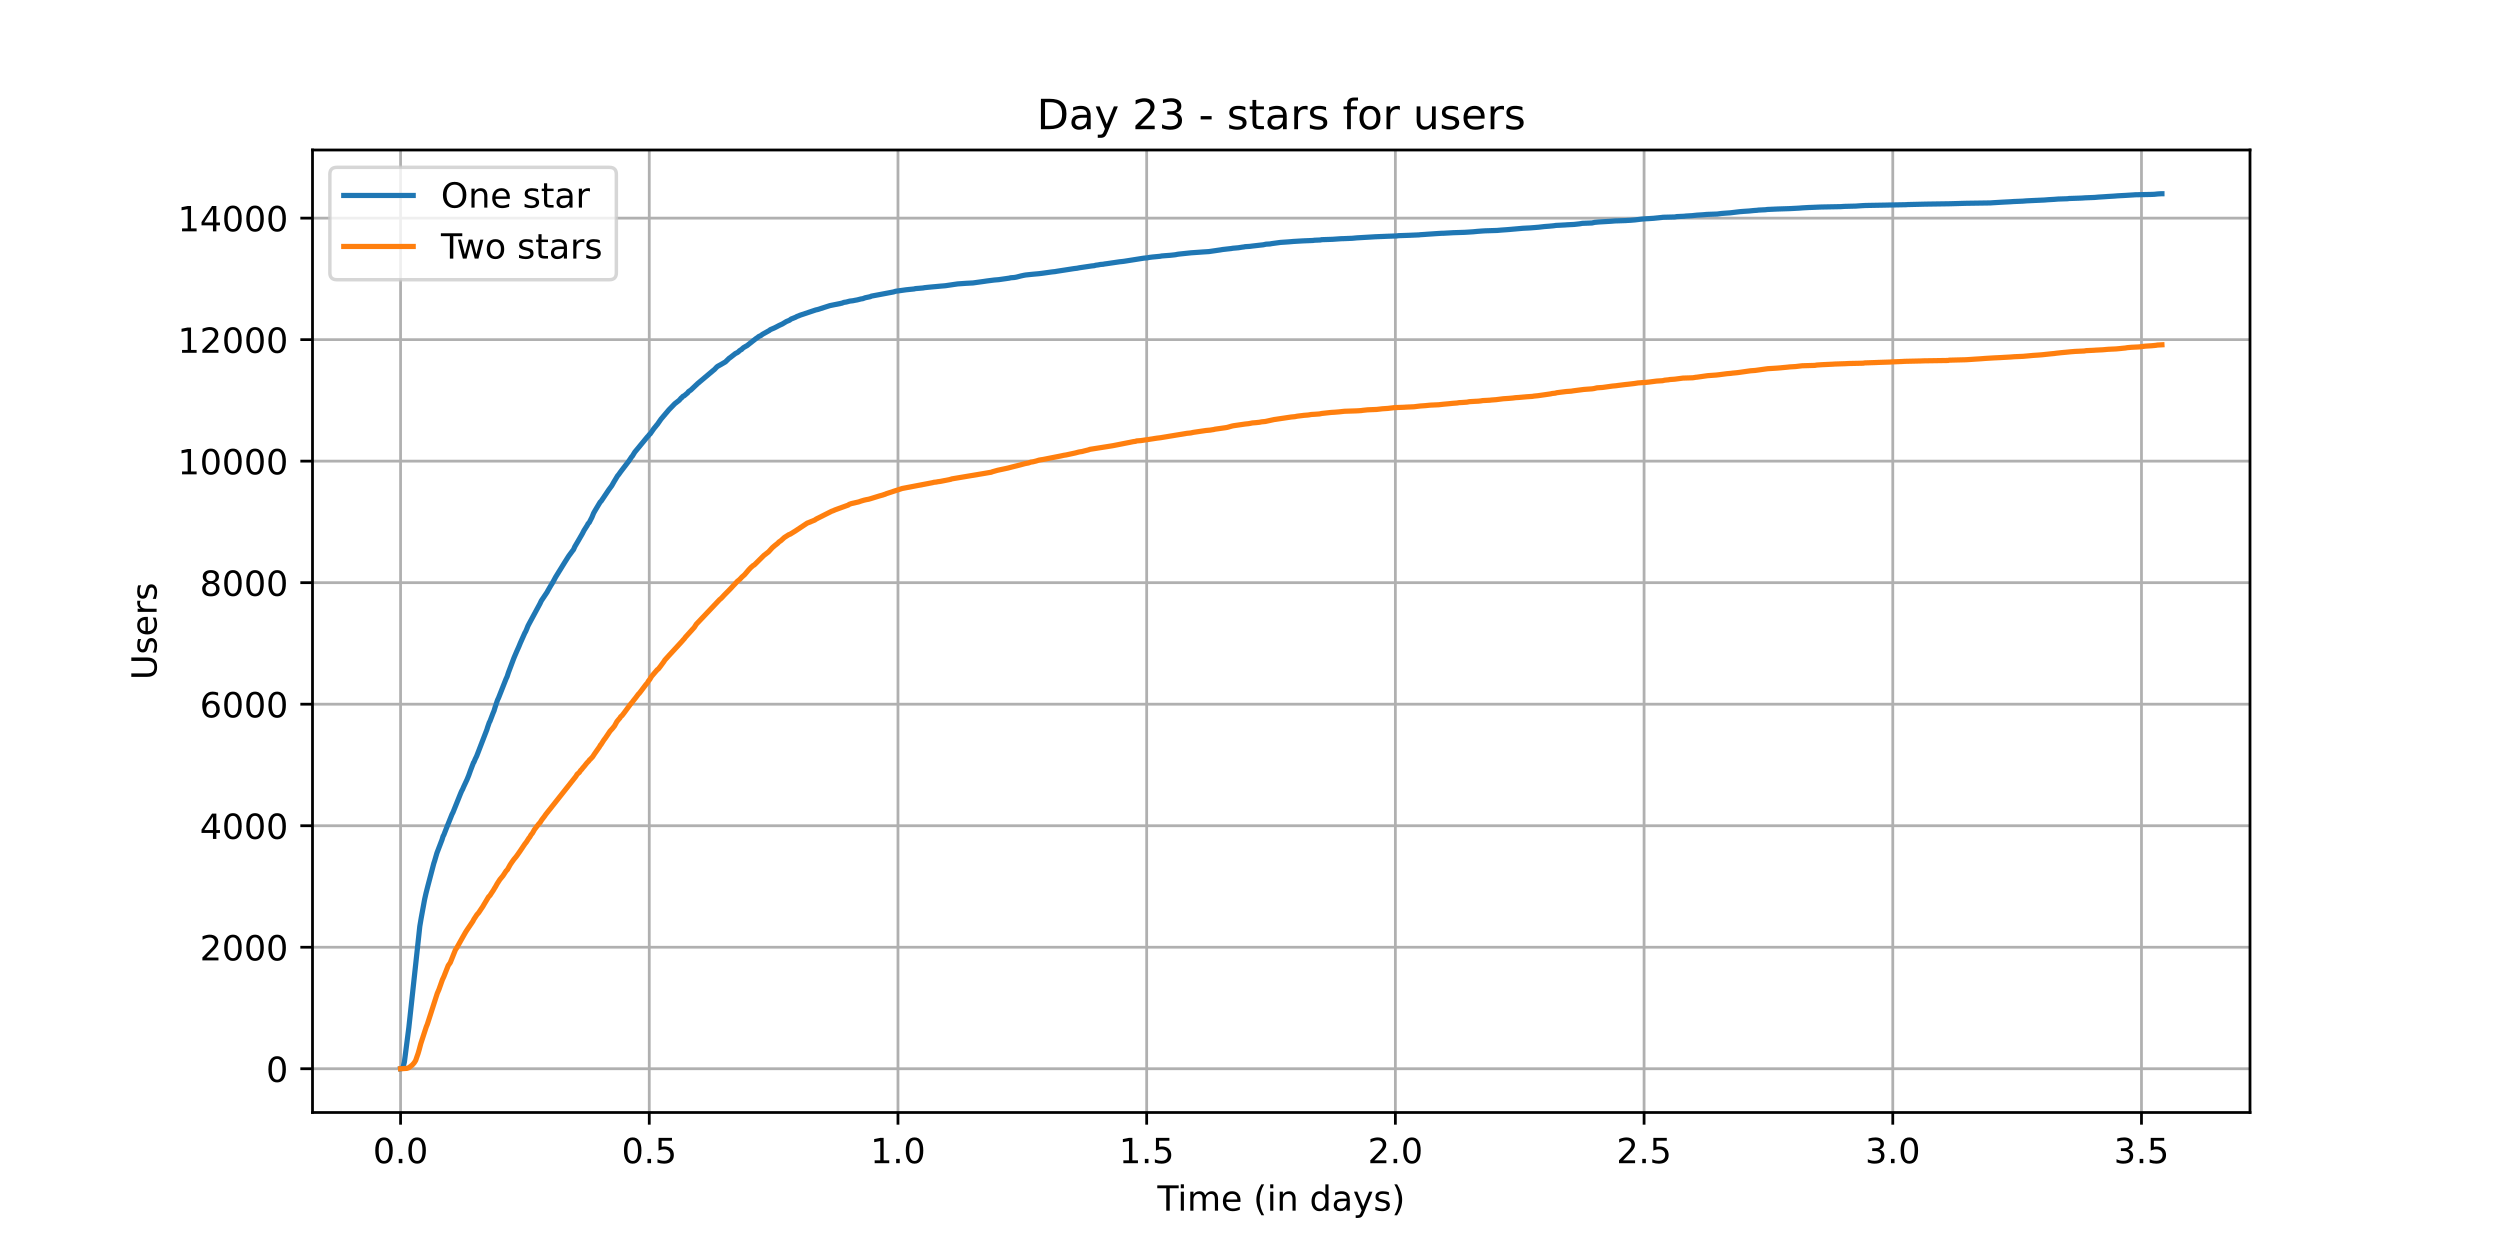 <?xml version="1.0" encoding="utf-8" standalone="no"?>
<!DOCTYPE svg PUBLIC "-//W3C//DTD SVG 1.1//EN"
  "http://www.w3.org/Graphics/SVG/1.1/DTD/svg11.dtd">
<!-- Created with matplotlib (https://matplotlib.org/) -->
<svg height="360pt" version="1.1" viewBox="0 0 720 360" width="720pt" xmlns="http://www.w3.org/2000/svg" xmlns:xlink="http://www.w3.org/1999/xlink">
 <defs>
  <style type="text/css">*{stroke-linecap:butt;stroke-linejoin:round;}</style>
 </defs>
 <g id="figure_1">
  <g id="patch_1">
   <path d="M 0 360 
L 720 360 
L 720 0 
L 0 0 
z
" style="fill:#ffffff;"/>
  </g>
  <g id="axes_1">
   <g id="patch_2">
    <path d="M 90 320.4 
L 648 320.4 
L 648 43.2 
L 90 43.2 
z
" style="fill:#ffffff;"/>
   </g>
   <g id="matplotlib.axis_1">
    <g id="xtick_1">
     <g id="line2d_1">
      <path clip-path="url(#p5adda908b0)" d="M 115.364 320.4 
L 115.364 43.2 
" style="fill:none;stroke:#b0b0b0;stroke-linecap:square;stroke-width:0.8;"/>
     </g>
     <g id="line2d_2">
      <defs>
       <path d="M 0 0 
L 0 3.5 
" id="md9b369f82d" style="stroke:#000000;stroke-width:0.8;"/>
      </defs>
      <g>
       <use style="stroke:#000000;stroke-width:0.8;" x="115.364" xlink:href="#md9b369f82d" y="320.4"/>
      </g>
     </g>
     <g id="text_1">
      <!-- 0.0 -->
      <g transform="translate(107.412 334.998)scale(0.1 -0.1)">
       <defs>
        <path d="M 31.781 66.406 
Q 24.172 66.406 20.328 58.906 
Q 16.5 51.422 16.5 36.375 
Q 16.5 21.391 20.328 13.891 
Q 24.172 6.391 31.781 6.391 
Q 39.453 6.391 43.281 13.891 
Q 47.125 21.391 47.125 36.375 
Q 47.125 51.422 43.281 58.906 
Q 39.453 66.406 31.781 66.406 
z
M 31.781 74.219 
Q 44.047 74.219 50.516 64.516 
Q 56.984 54.828 56.984 36.375 
Q 56.984 17.969 50.516 8.266 
Q 44.047 -1.422 31.781 -1.422 
Q 19.531 -1.422 13.062 8.266 
Q 6.594 17.969 6.594 36.375 
Q 6.594 54.828 13.062 64.516 
Q 19.531 74.219 31.781 74.219 
z
" id="DejaVuSans-48"/>
        <path d="M 10.688 12.406 
L 21 12.406 
L 21 0 
L 10.688 0 
z
" id="DejaVuSans-46"/>
       </defs>
       <use xlink:href="#DejaVuSans-48"/>
       <use x="63.623" xlink:href="#DejaVuSans-46"/>
       <use x="95.41" xlink:href="#DejaVuSans-48"/>
      </g>
     </g>
    </g>
    <g id="xtick_2">
     <g id="line2d_3">
      <path clip-path="url(#p5adda908b0)" d="M 186.99 320.4 
L 186.99 43.2 
" style="fill:none;stroke:#b0b0b0;stroke-linecap:square;stroke-width:0.8;"/>
     </g>
     <g id="line2d_4">
      <g>
       <use style="stroke:#000000;stroke-width:0.8;" x="186.99" xlink:href="#md9b369f82d" y="320.4"/>
      </g>
     </g>
     <g id="text_2">
      <!-- 0.5 -->
      <g transform="translate(179.038 334.998)scale(0.1 -0.1)">
       <defs>
        <path d="M 10.797 72.906 
L 49.516 72.906 
L 49.516 64.594 
L 19.828 64.594 
L 19.828 46.734 
Q 21.969 47.469 24.109 47.828 
Q 26.266 48.188 28.422 48.188 
Q 40.625 48.188 47.75 41.5 
Q 54.891 34.812 54.891 23.391 
Q 54.891 11.625 47.562 5.094 
Q 40.234 -1.422 26.906 -1.422 
Q 22.312 -1.422 17.547 -0.641 
Q 12.797 0.141 7.719 1.703 
L 7.719 11.625 
Q 12.109 9.234 16.797 8.062 
Q 21.484 6.891 26.703 6.891 
Q 35.156 6.891 40.078 11.328 
Q 45.016 15.766 45.016 23.391 
Q 45.016 31 40.078 35.438 
Q 35.156 39.891 26.703 39.891 
Q 22.75 39.891 18.812 39.016 
Q 14.891 38.141 10.797 36.281 
z
" id="DejaVuSans-53"/>
       </defs>
       <use xlink:href="#DejaVuSans-48"/>
       <use x="63.623" xlink:href="#DejaVuSans-46"/>
       <use x="95.41" xlink:href="#DejaVuSans-53"/>
      </g>
     </g>
    </g>
    <g id="xtick_3">
     <g id="line2d_5">
      <path clip-path="url(#p5adda908b0)" d="M 258.616 320.4 
L 258.616 43.2 
" style="fill:none;stroke:#b0b0b0;stroke-linecap:square;stroke-width:0.8;"/>
     </g>
     <g id="line2d_6">
      <g>
       <use style="stroke:#000000;stroke-width:0.8;" x="258.616" xlink:href="#md9b369f82d" y="320.4"/>
      </g>
     </g>
     <g id="text_3">
      <!-- 1.0 -->
      <g transform="translate(250.664 334.998)scale(0.1 -0.1)">
       <defs>
        <path d="M 12.406 8.297 
L 28.516 8.297 
L 28.516 63.922 
L 10.984 60.406 
L 10.984 69.391 
L 28.422 72.906 
L 38.281 72.906 
L 38.281 8.297 
L 54.391 8.297 
L 54.391 0 
L 12.406 0 
z
" id="DejaVuSans-49"/>
       </defs>
       <use xlink:href="#DejaVuSans-49"/>
       <use x="63.623" xlink:href="#DejaVuSans-46"/>
       <use x="95.41" xlink:href="#DejaVuSans-48"/>
      </g>
     </g>
    </g>
    <g id="xtick_4">
     <g id="line2d_7">
      <path clip-path="url(#p5adda908b0)" d="M 330.242 320.4 
L 330.242 43.2 
" style="fill:none;stroke:#b0b0b0;stroke-linecap:square;stroke-width:0.8;"/>
     </g>
     <g id="line2d_8">
      <g>
       <use style="stroke:#000000;stroke-width:0.8;" x="330.242" xlink:href="#md9b369f82d" y="320.4"/>
      </g>
     </g>
     <g id="text_4">
      <!-- 1.5 -->
      <g transform="translate(322.29 334.998)scale(0.1 -0.1)">
       <use xlink:href="#DejaVuSans-49"/>
       <use x="63.623" xlink:href="#DejaVuSans-46"/>
       <use x="95.41" xlink:href="#DejaVuSans-53"/>
      </g>
     </g>
    </g>
    <g id="xtick_5">
     <g id="line2d_9">
      <path clip-path="url(#p5adda908b0)" d="M 401.868 320.4 
L 401.868 43.2 
" style="fill:none;stroke:#b0b0b0;stroke-linecap:square;stroke-width:0.8;"/>
     </g>
     <g id="line2d_10">
      <g>
       <use style="stroke:#000000;stroke-width:0.8;" x="401.868" xlink:href="#md9b369f82d" y="320.4"/>
      </g>
     </g>
     <g id="text_5">
      <!-- 2.0 -->
      <g transform="translate(393.916 334.998)scale(0.1 -0.1)">
       <defs>
        <path d="M 19.188 8.297 
L 53.609 8.297 
L 53.609 0 
L 7.328 0 
L 7.328 8.297 
Q 12.938 14.109 22.625 23.891 
Q 32.328 33.688 34.812 36.531 
Q 39.547 41.844 41.422 45.531 
Q 43.312 49.219 43.312 52.781 
Q 43.312 58.594 39.234 62.25 
Q 35.156 65.922 28.609 65.922 
Q 23.969 65.922 18.812 64.312 
Q 13.672 62.703 7.812 59.422 
L 7.812 69.391 
Q 13.766 71.781 18.938 73 
Q 24.125 74.219 28.422 74.219 
Q 39.75 74.219 46.484 68.547 
Q 53.219 62.891 53.219 53.422 
Q 53.219 48.922 51.531 44.891 
Q 49.859 40.875 45.406 35.406 
Q 44.188 33.984 37.641 27.219 
Q 31.109 20.453 19.188 8.297 
z
" id="DejaVuSans-50"/>
       </defs>
       <use xlink:href="#DejaVuSans-50"/>
       <use x="63.623" xlink:href="#DejaVuSans-46"/>
       <use x="95.41" xlink:href="#DejaVuSans-48"/>
      </g>
     </g>
    </g>
    <g id="xtick_6">
     <g id="line2d_11">
      <path clip-path="url(#p5adda908b0)" d="M 473.494 320.4 
L 473.494 43.2 
" style="fill:none;stroke:#b0b0b0;stroke-linecap:square;stroke-width:0.8;"/>
     </g>
     <g id="line2d_12">
      <g>
       <use style="stroke:#000000;stroke-width:0.8;" x="473.494" xlink:href="#md9b369f82d" y="320.4"/>
      </g>
     </g>
     <g id="text_6">
      <!-- 2.5 -->
      <g transform="translate(465.542 334.998)scale(0.1 -0.1)">
       <use xlink:href="#DejaVuSans-50"/>
       <use x="63.623" xlink:href="#DejaVuSans-46"/>
       <use x="95.41" xlink:href="#DejaVuSans-53"/>
      </g>
     </g>
    </g>
    <g id="xtick_7">
     <g id="line2d_13">
      <path clip-path="url(#p5adda908b0)" d="M 545.119 320.4 
L 545.119 43.2 
" style="fill:none;stroke:#b0b0b0;stroke-linecap:square;stroke-width:0.8;"/>
     </g>
     <g id="line2d_14">
      <g>
       <use style="stroke:#000000;stroke-width:0.8;" x="545.119" xlink:href="#md9b369f82d" y="320.4"/>
      </g>
     </g>
     <g id="text_7">
      <!-- 3.0 -->
      <g transform="translate(537.168 334.998)scale(0.1 -0.1)">
       <defs>
        <path d="M 40.578 39.312 
Q 47.656 37.797 51.625 33 
Q 55.609 28.219 55.609 21.188 
Q 55.609 10.406 48.188 4.484 
Q 40.766 -1.422 27.094 -1.422 
Q 22.516 -1.422 17.656 -0.516 
Q 12.797 0.391 7.625 2.203 
L 7.625 11.719 
Q 11.719 9.328 16.594 8.109 
Q 21.484 6.891 26.812 6.891 
Q 36.078 6.891 40.938 10.547 
Q 45.797 14.203 45.797 21.188 
Q 45.797 27.641 41.281 31.266 
Q 36.766 34.906 28.719 34.906 
L 20.219 34.906 
L 20.219 43.016 
L 29.109 43.016 
Q 36.375 43.016 40.234 45.922 
Q 44.094 48.828 44.094 54.297 
Q 44.094 59.906 40.109 62.906 
Q 36.141 65.922 28.719 65.922 
Q 24.656 65.922 20.016 65.031 
Q 15.375 64.156 9.812 62.312 
L 9.812 71.094 
Q 15.438 72.656 20.344 73.438 
Q 25.25 74.219 29.594 74.219 
Q 40.828 74.219 47.359 69.109 
Q 53.906 64.016 53.906 55.328 
Q 53.906 49.266 50.438 45.094 
Q 46.969 40.922 40.578 39.312 
z
" id="DejaVuSans-51"/>
       </defs>
       <use xlink:href="#DejaVuSans-51"/>
       <use x="63.623" xlink:href="#DejaVuSans-46"/>
       <use x="95.41" xlink:href="#DejaVuSans-48"/>
      </g>
     </g>
    </g>
    <g id="xtick_8">
     <g id="line2d_15">
      <path clip-path="url(#p5adda908b0)" d="M 616.745 320.4 
L 616.745 43.2 
" style="fill:none;stroke:#b0b0b0;stroke-linecap:square;stroke-width:0.8;"/>
     </g>
     <g id="line2d_16">
      <g>
       <use style="stroke:#000000;stroke-width:0.8;" x="616.745" xlink:href="#md9b369f82d" y="320.4"/>
      </g>
     </g>
     <g id="text_8">
      <!-- 3.5 -->
      <g transform="translate(608.794 334.998)scale(0.1 -0.1)">
       <use xlink:href="#DejaVuSans-51"/>
       <use x="63.623" xlink:href="#DejaVuSans-46"/>
       <use x="95.41" xlink:href="#DejaVuSans-53"/>
      </g>
     </g>
    </g>
    <g id="text_9">
     <!-- Time (in days) -->
     <g transform="translate(333.327 348.677)scale(0.1 -0.1)">
      <defs>
       <path d="M -0.297 72.906 
L 61.375 72.906 
L 61.375 64.594 
L 35.5 64.594 
L 35.5 0 
L 25.594 0 
L 25.594 64.594 
L -0.297 64.594 
z
" id="DejaVuSans-84"/>
       <path d="M 9.422 54.688 
L 18.406 54.688 
L 18.406 0 
L 9.422 0 
z
M 9.422 75.984 
L 18.406 75.984 
L 18.406 64.594 
L 9.422 64.594 
z
" id="DejaVuSans-105"/>
       <path d="M 52 44.188 
Q 55.375 50.25 60.062 53.125 
Q 64.75 56 71.094 56 
Q 79.641 56 84.281 50.016 
Q 88.922 44.047 88.922 33.016 
L 88.922 0 
L 79.891 0 
L 79.891 32.719 
Q 79.891 40.578 77.094 44.375 
Q 74.312 48.188 68.609 48.188 
Q 61.625 48.188 57.562 43.547 
Q 53.516 38.922 53.516 30.906 
L 53.516 0 
L 44.484 0 
L 44.484 32.719 
Q 44.484 40.625 41.703 44.406 
Q 38.922 48.188 33.109 48.188 
Q 26.219 48.188 22.156 43.531 
Q 18.109 38.875 18.109 30.906 
L 18.109 0 
L 9.078 0 
L 9.078 54.688 
L 18.109 54.688 
L 18.109 46.188 
Q 21.188 51.219 25.484 53.609 
Q 29.781 56 35.688 56 
Q 41.656 56 45.828 52.969 
Q 50 49.953 52 44.188 
z
" id="DejaVuSans-109"/>
       <path d="M 56.203 29.594 
L 56.203 25.203 
L 14.891 25.203 
Q 15.484 15.922 20.484 11.062 
Q 25.484 6.203 34.422 6.203 
Q 39.594 6.203 44.453 7.469 
Q 49.312 8.734 54.109 11.281 
L 54.109 2.781 
Q 49.266 0.734 44.188 -0.344 
Q 39.109 -1.422 33.891 -1.422 
Q 20.797 -1.422 13.156 6.188 
Q 5.516 13.812 5.516 26.812 
Q 5.516 40.234 12.766 48.109 
Q 20.016 56 32.328 56 
Q 43.359 56 49.781 48.891 
Q 56.203 41.797 56.203 29.594 
z
M 47.219 32.234 
Q 47.125 39.594 43.094 43.984 
Q 39.062 48.391 32.422 48.391 
Q 24.906 48.391 20.391 44.141 
Q 15.875 39.891 15.188 32.172 
z
" id="DejaVuSans-101"/>
       <path id="DejaVuSans-32"/>
       <path d="M 31 75.875 
Q 24.469 64.656 21.281 53.656 
Q 18.109 42.672 18.109 31.391 
Q 18.109 20.125 21.312 9.062 
Q 24.516 -2 31 -13.188 
L 23.188 -13.188 
Q 15.875 -1.703 12.234 9.375 
Q 8.594 20.453 8.594 31.391 
Q 8.594 42.281 12.203 53.312 
Q 15.828 64.359 23.188 75.875 
z
" id="DejaVuSans-40"/>
       <path d="M 54.891 33.016 
L 54.891 0 
L 45.906 0 
L 45.906 32.719 
Q 45.906 40.484 42.875 44.328 
Q 39.844 48.188 33.797 48.188 
Q 26.516 48.188 22.312 43.547 
Q 18.109 38.922 18.109 30.906 
L 18.109 0 
L 9.078 0 
L 9.078 54.688 
L 18.109 54.688 
L 18.109 46.188 
Q 21.344 51.125 25.703 53.562 
Q 30.078 56 35.797 56 
Q 45.219 56 50.047 50.172 
Q 54.891 44.344 54.891 33.016 
z
" id="DejaVuSans-110"/>
       <path d="M 45.406 46.391 
L 45.406 75.984 
L 54.391 75.984 
L 54.391 0 
L 45.406 0 
L 45.406 8.203 
Q 42.578 3.328 38.25 0.953 
Q 33.938 -1.422 27.875 -1.422 
Q 17.969 -1.422 11.734 6.484 
Q 5.516 14.406 5.516 27.297 
Q 5.516 40.188 11.734 48.094 
Q 17.969 56 27.875 56 
Q 33.938 56 38.25 53.625 
Q 42.578 51.266 45.406 46.391 
z
M 14.797 27.297 
Q 14.797 17.391 18.875 11.75 
Q 22.953 6.109 30.078 6.109 
Q 37.203 6.109 41.297 11.75 
Q 45.406 17.391 45.406 27.297 
Q 45.406 37.203 41.297 42.844 
Q 37.203 48.484 30.078 48.484 
Q 22.953 48.484 18.875 42.844 
Q 14.797 37.203 14.797 27.297 
z
" id="DejaVuSans-100"/>
       <path d="M 34.281 27.484 
Q 23.391 27.484 19.188 25 
Q 14.984 22.516 14.984 16.5 
Q 14.984 11.719 18.141 8.906 
Q 21.297 6.109 26.703 6.109 
Q 34.188 6.109 38.703 11.406 
Q 43.219 16.703 43.219 25.484 
L 43.219 27.484 
z
M 52.203 31.203 
L 52.203 0 
L 43.219 0 
L 43.219 8.297 
Q 40.141 3.328 35.547 0.953 
Q 30.953 -1.422 24.312 -1.422 
Q 15.922 -1.422 10.953 3.297 
Q 6 8.016 6 15.922 
Q 6 25.141 12.172 29.828 
Q 18.359 34.516 30.609 34.516 
L 43.219 34.516 
L 43.219 35.406 
Q 43.219 41.609 39.141 45 
Q 35.062 48.391 27.688 48.391 
Q 23 48.391 18.547 47.266 
Q 14.109 46.141 10.016 43.891 
L 10.016 52.203 
Q 14.938 54.109 19.578 55.047 
Q 24.219 56 28.609 56 
Q 40.484 56 46.344 49.844 
Q 52.203 43.703 52.203 31.203 
z
" id="DejaVuSans-97"/>
       <path d="M 32.172 -5.078 
Q 28.375 -14.844 24.75 -17.812 
Q 21.141 -20.797 15.094 -20.797 
L 7.906 -20.797 
L 7.906 -13.281 
L 13.188 -13.281 
Q 16.891 -13.281 18.938 -11.516 
Q 21 -9.766 23.484 -3.219 
L 25.094 0.875 
L 2.984 54.688 
L 12.5 54.688 
L 29.594 11.922 
L 46.688 54.688 
L 56.203 54.688 
z
" id="DejaVuSans-121"/>
       <path d="M 44.281 53.078 
L 44.281 44.578 
Q 40.484 46.531 36.375 47.5 
Q 32.281 48.484 27.875 48.484 
Q 21.188 48.484 17.844 46.438 
Q 14.5 44.391 14.5 40.281 
Q 14.5 37.156 16.891 35.375 
Q 19.281 33.594 26.516 31.984 
L 29.594 31.297 
Q 39.156 29.25 43.188 25.516 
Q 47.219 21.781 47.219 15.094 
Q 47.219 7.469 41.188 3.016 
Q 35.156 -1.422 24.609 -1.422 
Q 20.219 -1.422 15.453 -0.562 
Q 10.688 0.297 5.422 2 
L 5.422 11.281 
Q 10.406 8.688 15.234 7.391 
Q 20.062 6.109 24.812 6.109 
Q 31.156 6.109 34.562 8.281 
Q 37.984 10.453 37.984 14.406 
Q 37.984 18.062 35.516 20.016 
Q 33.062 21.969 24.703 23.781 
L 21.578 24.516 
Q 13.234 26.266 9.516 29.906 
Q 5.812 33.547 5.812 39.891 
Q 5.812 47.609 11.281 51.797 
Q 16.75 56 26.812 56 
Q 31.781 56 36.172 55.266 
Q 40.578 54.547 44.281 53.078 
z
" id="DejaVuSans-115"/>
       <path d="M 8.016 75.875 
L 15.828 75.875 
Q 23.141 64.359 26.781 53.312 
Q 30.422 42.281 30.422 31.391 
Q 30.422 20.453 26.781 9.375 
Q 23.141 -1.703 15.828 -13.188 
L 8.016 -13.188 
Q 14.5 -2 17.703 9.062 
Q 20.906 20.125 20.906 31.391 
Q 20.906 42.672 17.703 53.656 
Q 14.5 64.656 8.016 75.875 
z
" id="DejaVuSans-41"/>
      </defs>
      <use xlink:href="#DejaVuSans-84"/>
      <use x="57.959" xlink:href="#DejaVuSans-105"/>
      <use x="85.742" xlink:href="#DejaVuSans-109"/>
      <use x="183.154" xlink:href="#DejaVuSans-101"/>
      <use x="244.678" xlink:href="#DejaVuSans-32"/>
      <use x="276.465" xlink:href="#DejaVuSans-40"/>
      <use x="315.479" xlink:href="#DejaVuSans-105"/>
      <use x="343.262" xlink:href="#DejaVuSans-110"/>
      <use x="406.641" xlink:href="#DejaVuSans-32"/>
      <use x="438.428" xlink:href="#DejaVuSans-100"/>
      <use x="501.904" xlink:href="#DejaVuSans-97"/>
      <use x="563.184" xlink:href="#DejaVuSans-121"/>
      <use x="622.363" xlink:href="#DejaVuSans-115"/>
      <use x="674.463" xlink:href="#DejaVuSans-41"/>
     </g>
    </g>
   </g>
   <g id="matplotlib.axis_2">
    <g id="ytick_1">
     <g id="line2d_17">
      <path clip-path="url(#p5adda908b0)" d="M 90 307.8 
L 648 307.8 
" style="fill:none;stroke:#b0b0b0;stroke-linecap:square;stroke-width:0.8;"/>
     </g>
     <g id="line2d_18">
      <defs>
       <path d="M 0 0 
L -3.5 0 
" id="m04dd7121db" style="stroke:#000000;stroke-width:0.8;"/>
      </defs>
      <g>
       <use style="stroke:#000000;stroke-width:0.8;" x="90" xlink:href="#m04dd7121db" y="307.8"/>
      </g>
     </g>
     <g id="text_10">
      <!-- 0 -->
      <g transform="translate(76.638 311.599)scale(0.1 -0.1)">
       <use xlink:href="#DejaVuSans-48"/>
      </g>
     </g>
    </g>
    <g id="ytick_2">
     <g id="line2d_19">
      <path clip-path="url(#p5adda908b0)" d="M 90 272.802 
L 648 272.802 
" style="fill:none;stroke:#b0b0b0;stroke-linecap:square;stroke-width:0.8;"/>
     </g>
     <g id="line2d_20">
      <g>
       <use style="stroke:#000000;stroke-width:0.8;" x="90" xlink:href="#m04dd7121db" y="272.802"/>
      </g>
     </g>
     <g id="text_11">
      <!-- 2000 -->
      <g transform="translate(57.55 276.602)scale(0.1 -0.1)">
       <use xlink:href="#DejaVuSans-50"/>
       <use x="63.623" xlink:href="#DejaVuSans-48"/>
       <use x="127.246" xlink:href="#DejaVuSans-48"/>
       <use x="190.869" xlink:href="#DejaVuSans-48"/>
      </g>
     </g>
    </g>
    <g id="ytick_3">
     <g id="line2d_21">
      <path clip-path="url(#p5adda908b0)" d="M 90 237.805 
L 648 237.805 
" style="fill:none;stroke:#b0b0b0;stroke-linecap:square;stroke-width:0.8;"/>
     </g>
     <g id="line2d_22">
      <g>
       <use style="stroke:#000000;stroke-width:0.8;" x="90" xlink:href="#m04dd7121db" y="237.805"/>
      </g>
     </g>
     <g id="text_12">
      <!-- 4000 -->
      <g transform="translate(57.55 241.604)scale(0.1 -0.1)">
       <defs>
        <path d="M 37.797 64.312 
L 12.891 25.391 
L 37.797 25.391 
z
M 35.203 72.906 
L 47.609 72.906 
L 47.609 25.391 
L 58.016 25.391 
L 58.016 17.188 
L 47.609 17.188 
L 47.609 0 
L 37.797 0 
L 37.797 17.188 
L 4.891 17.188 
L 4.891 26.703 
z
" id="DejaVuSans-52"/>
       </defs>
       <use xlink:href="#DejaVuSans-52"/>
       <use x="63.623" xlink:href="#DejaVuSans-48"/>
       <use x="127.246" xlink:href="#DejaVuSans-48"/>
       <use x="190.869" xlink:href="#DejaVuSans-48"/>
      </g>
     </g>
    </g>
    <g id="ytick_4">
     <g id="line2d_23">
      <path clip-path="url(#p5adda908b0)" d="M 90 202.807 
L 648 202.807 
" style="fill:none;stroke:#b0b0b0;stroke-linecap:square;stroke-width:0.8;"/>
     </g>
     <g id="line2d_24">
      <g>
       <use style="stroke:#000000;stroke-width:0.8;" x="90" xlink:href="#m04dd7121db" y="202.807"/>
      </g>
     </g>
     <g id="text_13">
      <!-- 6000 -->
      <g transform="translate(57.55 206.607)scale(0.1 -0.1)">
       <defs>
        <path d="M 33.016 40.375 
Q 26.375 40.375 22.484 35.828 
Q 18.609 31.297 18.609 23.391 
Q 18.609 15.531 22.484 10.953 
Q 26.375 6.391 33.016 6.391 
Q 39.656 6.391 43.531 10.953 
Q 47.406 15.531 47.406 23.391 
Q 47.406 31.297 43.531 35.828 
Q 39.656 40.375 33.016 40.375 
z
M 52.594 71.297 
L 52.594 62.312 
Q 48.875 64.062 45.094 64.984 
Q 41.312 65.922 37.594 65.922 
Q 27.828 65.922 22.672 59.328 
Q 17.531 52.734 16.797 39.406 
Q 19.672 43.656 24.016 45.922 
Q 28.375 48.188 33.594 48.188 
Q 44.578 48.188 50.953 41.516 
Q 57.328 34.859 57.328 23.391 
Q 57.328 12.156 50.688 5.359 
Q 44.047 -1.422 33.016 -1.422 
Q 20.359 -1.422 13.672 8.266 
Q 6.984 17.969 6.984 36.375 
Q 6.984 53.656 15.188 63.938 
Q 23.391 74.219 37.203 74.219 
Q 40.922 74.219 44.703 73.484 
Q 48.484 72.75 52.594 71.297 
z
" id="DejaVuSans-54"/>
       </defs>
       <use xlink:href="#DejaVuSans-54"/>
       <use x="63.623" xlink:href="#DejaVuSans-48"/>
       <use x="127.246" xlink:href="#DejaVuSans-48"/>
       <use x="190.869" xlink:href="#DejaVuSans-48"/>
      </g>
     </g>
    </g>
    <g id="ytick_5">
     <g id="line2d_25">
      <path clip-path="url(#p5adda908b0)" d="M 90 167.81 
L 648 167.81 
" style="fill:none;stroke:#b0b0b0;stroke-linecap:square;stroke-width:0.8;"/>
     </g>
     <g id="line2d_26">
      <g>
       <use style="stroke:#000000;stroke-width:0.8;" x="90" xlink:href="#m04dd7121db" y="167.81"/>
      </g>
     </g>
     <g id="text_14">
      <!-- 8000 -->
      <g transform="translate(57.55 171.609)scale(0.1 -0.1)">
       <defs>
        <path d="M 31.781 34.625 
Q 24.75 34.625 20.719 30.859 
Q 16.703 27.094 16.703 20.516 
Q 16.703 13.922 20.719 10.156 
Q 24.75 6.391 31.781 6.391 
Q 38.812 6.391 42.859 10.172 
Q 46.922 13.969 46.922 20.516 
Q 46.922 27.094 42.891 30.859 
Q 38.875 34.625 31.781 34.625 
z
M 21.922 38.812 
Q 15.578 40.375 12.031 44.719 
Q 8.5 49.078 8.5 55.328 
Q 8.5 64.062 14.719 69.141 
Q 20.953 74.219 31.781 74.219 
Q 42.672 74.219 48.875 69.141 
Q 55.078 64.062 55.078 55.328 
Q 55.078 49.078 51.531 44.719 
Q 48 40.375 41.703 38.812 
Q 48.828 37.156 52.797 32.312 
Q 56.781 27.484 56.781 20.516 
Q 56.781 9.906 50.312 4.234 
Q 43.844 -1.422 31.781 -1.422 
Q 19.734 -1.422 13.25 4.234 
Q 6.781 9.906 6.781 20.516 
Q 6.781 27.484 10.781 32.312 
Q 14.797 37.156 21.922 38.812 
z
M 18.312 54.391 
Q 18.312 48.734 21.844 45.562 
Q 25.391 42.391 31.781 42.391 
Q 38.141 42.391 41.719 45.562 
Q 45.312 48.734 45.312 54.391 
Q 45.312 60.062 41.719 63.234 
Q 38.141 66.406 31.781 66.406 
Q 25.391 66.406 21.844 63.234 
Q 18.312 60.062 18.312 54.391 
z
" id="DejaVuSans-56"/>
       </defs>
       <use xlink:href="#DejaVuSans-56"/>
       <use x="63.623" xlink:href="#DejaVuSans-48"/>
       <use x="127.246" xlink:href="#DejaVuSans-48"/>
       <use x="190.869" xlink:href="#DejaVuSans-48"/>
      </g>
     </g>
    </g>
    <g id="ytick_6">
     <g id="line2d_27">
      <path clip-path="url(#p5adda908b0)" d="M 90 132.812 
L 648 132.812 
" style="fill:none;stroke:#b0b0b0;stroke-linecap:square;stroke-width:0.8;"/>
     </g>
     <g id="line2d_28">
      <g>
       <use style="stroke:#000000;stroke-width:0.8;" x="90" xlink:href="#m04dd7121db" y="132.812"/>
      </g>
     </g>
     <g id="text_15">
      <!-- 10000 -->
      <g transform="translate(51.188 136.611)scale(0.1 -0.1)">
       <use xlink:href="#DejaVuSans-49"/>
       <use x="63.623" xlink:href="#DejaVuSans-48"/>
       <use x="127.246" xlink:href="#DejaVuSans-48"/>
       <use x="190.869" xlink:href="#DejaVuSans-48"/>
       <use x="254.492" xlink:href="#DejaVuSans-48"/>
      </g>
     </g>
    </g>
    <g id="ytick_7">
     <g id="line2d_29">
      <path clip-path="url(#p5adda908b0)" d="M 90 97.815 
L 648 97.815 
" style="fill:none;stroke:#b0b0b0;stroke-linecap:square;stroke-width:0.8;"/>
     </g>
     <g id="line2d_30">
      <g>
       <use style="stroke:#000000;stroke-width:0.8;" x="90" xlink:href="#m04dd7121db" y="97.815"/>
      </g>
     </g>
     <g id="text_16">
      <!-- 12000 -->
      <g transform="translate(51.188 101.614)scale(0.1 -0.1)">
       <use xlink:href="#DejaVuSans-49"/>
       <use x="63.623" xlink:href="#DejaVuSans-50"/>
       <use x="127.246" xlink:href="#DejaVuSans-48"/>
       <use x="190.869" xlink:href="#DejaVuSans-48"/>
       <use x="254.492" xlink:href="#DejaVuSans-48"/>
      </g>
     </g>
    </g>
    <g id="ytick_8">
     <g id="line2d_31">
      <path clip-path="url(#p5adda908b0)" d="M 90 62.817 
L 648 62.817 
" style="fill:none;stroke:#b0b0b0;stroke-linecap:square;stroke-width:0.8;"/>
     </g>
     <g id="line2d_32">
      <g>
       <use style="stroke:#000000;stroke-width:0.8;" x="90" xlink:href="#m04dd7121db" y="62.817"/>
      </g>
     </g>
     <g id="text_17">
      <!-- 14000 -->
      <g transform="translate(51.188 66.616)scale(0.1 -0.1)">
       <use xlink:href="#DejaVuSans-49"/>
       <use x="63.623" xlink:href="#DejaVuSans-52"/>
       <use x="127.246" xlink:href="#DejaVuSans-48"/>
       <use x="190.869" xlink:href="#DejaVuSans-48"/>
       <use x="254.492" xlink:href="#DejaVuSans-48"/>
      </g>
     </g>
    </g>
    <g id="text_18">
     <!-- Users -->
     <g transform="translate(45.108 195.801)rotate(-90)scale(0.1 -0.1)">
      <defs>
       <path d="M 8.688 72.906 
L 18.609 72.906 
L 18.609 28.609 
Q 18.609 16.891 22.844 11.734 
Q 27.094 6.594 36.625 6.594 
Q 46.094 6.594 50.344 11.734 
Q 54.594 16.891 54.594 28.609 
L 54.594 72.906 
L 64.5 72.906 
L 64.5 27.391 
Q 64.5 13.141 57.438 5.859 
Q 50.391 -1.422 36.625 -1.422 
Q 22.797 -1.422 15.734 5.859 
Q 8.688 13.141 8.688 27.391 
z
" id="DejaVuSans-85"/>
       <path d="M 41.109 46.297 
Q 39.594 47.172 37.812 47.578 
Q 36.031 48 33.891 48 
Q 26.266 48 22.188 43.047 
Q 18.109 38.094 18.109 28.812 
L 18.109 0 
L 9.078 0 
L 9.078 54.688 
L 18.109 54.688 
L 18.109 46.188 
Q 20.953 51.172 25.484 53.578 
Q 30.031 56 36.531 56 
Q 37.453 56 38.578 55.875 
Q 39.703 55.766 41.062 55.516 
z
" id="DejaVuSans-114"/>
      </defs>
      <use xlink:href="#DejaVuSans-85"/>
      <use x="73.193" xlink:href="#DejaVuSans-115"/>
      <use x="125.293" xlink:href="#DejaVuSans-101"/>
      <use x="186.816" xlink:href="#DejaVuSans-114"/>
      <use x="227.93" xlink:href="#DejaVuSans-115"/>
     </g>
    </g>
   </g>
   <g id="line2d_33">
    <path clip-path="url(#p5adda908b0)" d="M 115.364 307.8 
L 115.874 307.713 
L 116.072 307.398 
L 116.466 305.858 
L 117.748 295.918 
L 120.903 266.783 
L 121.296 264.438 
L 122.283 259.066 
L 122.677 257.299 
L 123.17 255.356 
L 124.944 248.619 
L 125.141 248.042 
L 125.832 245.679 
L 127.31 241.812 
L 127.606 240.832 
L 127.804 240.5 
L 128.789 237.962 
L 129.085 237.245 
L 130.17 234.533 
L 130.465 233.955 
L 132.436 229.055 
L 132.633 228.566 
L 132.929 227.866 
L 133.225 227.323 
L 133.52 226.623 
L 134.507 224.506 
L 134.999 223.298 
L 135.492 221.916 
L 136.381 219.589 
L 136.478 219.536 
L 136.873 218.591 
L 137.268 217.786 
L 137.662 216.771 
L 140.224 210.122 
L 140.421 209.474 
L 140.915 208.057 
L 141.113 207.707 
L 142 205.38 
L 142.295 204.68 
L 142.59 203.682 
L 143.281 201.617 
L 143.576 201.005 
L 145.745 195.51 
L 146.042 194.88 
L 146.436 193.673 
L 148.013 189.491 
L 148.308 188.791 
L 148.802 187.636 
L 149.393 186.306 
L 149.887 185.116 
L 150.379 184.014 
L 151.168 182.246 
L 151.364 181.931 
L 151.661 181.249 
L 152.055 180.269 
L 152.45 179.516 
L 155.507 173.864 
L 155.902 173.024 
L 157.577 170.522 
L 157.774 170.137 
L 158.663 168.597 
L 159.155 167.81 
L 160.049 166.147 
L 162.687 161.878 
L 163.771 160.163 
L 164.658 158.955 
L 164.955 158.553 
L 165.15 158.325 
L 165.545 157.433 
L 166.531 155.753 
L 167.714 153.706 
L 168.208 152.743 
L 169.095 151.343 
L 169.39 150.783 
L 169.685 150.521 
L 170.474 148.981 
L 170.967 147.774 
L 171.459 146.916 
L 172.84 144.606 
L 173.135 144.326 
L 175.304 141.089 
L 176.191 139.882 
L 176.881 138.657 
L 177.078 138.342 
L 177.867 137.029 
L 178.162 136.697 
L 178.754 135.857 
L 181.12 132.76 
L 181.909 131.57 
L 182.107 131.377 
L 182.797 130.24 
L 186.444 125.813 
L 186.739 125.515 
L 187.034 125.113 
L 187.232 124.99 
L 188.316 123.433 
L 188.908 122.715 
L 189.105 122.453 
L 189.303 122.243 
L 190.387 120.685 
L 192.653 118.008 
L 193.54 117.098 
L 194.33 116.276 
L 195.611 115.278 
L 196.203 114.596 
L 196.303 114.578 
L 196.696 114.123 
L 196.992 114.018 
L 198.077 113.109 
L 198.274 112.794 
L 198.964 112.321 
L 200.937 110.449 
L 201.627 109.871 
L 205.374 106.721 
L 205.768 106.406 
L 206.46 105.672 
L 206.755 105.462 
L 207.642 104.972 
L 208.925 104.219 
L 210.009 103.169 
L 210.305 102.977 
L 211.785 101.822 
L 212.375 101.524 
L 212.672 101.314 
L 212.967 101.017 
L 213.461 100.684 
L 213.559 100.667 
L 213.757 100.439 
L 214.151 100.107 
L 214.841 99.704 
L 215.138 99.547 
L 216.814 98.217 
L 217.8 97.447 
L 218.195 97.202 
L 218.492 96.94 
L 219.182 96.607 
L 219.576 96.292 
L 221.549 95.19 
L 221.844 94.945 
L 223.028 94.437 
L 223.719 94.087 
L 224.409 93.72 
L 225.296 93.317 
L 226.48 92.6 
L 227.367 92.232 
L 227.861 91.865 
L 228.156 91.76 
L 229.143 91.358 
L 229.438 91.183 
L 229.735 91.06 
L 230.129 90.92 
L 230.327 90.815 
L 234.962 89.258 
L 235.455 89.153 
L 239.006 88.015 
L 242.457 87.315 
L 243.049 87.088 
L 243.74 86.983 
L 244.725 86.72 
L 245.613 86.615 
L 246.303 86.475 
L 246.895 86.37 
L 247.979 86.09 
L 248.474 86.02 
L 249.163 85.758 
L 250.642 85.443 
L 250.937 85.285 
L 257.346 84.078 
L 257.937 83.886 
L 260.895 83.466 
L 261.88 83.361 
L 263.261 83.221 
L 263.656 83.116 
L 264.74 83.028 
L 265.922 82.923 
L 266.219 82.853 
L 267.204 82.748 
L 268.486 82.626 
L 269.67 82.521 
L 270.951 82.398 
L 272.231 82.293 
L 275.781 81.768 
L 277.26 81.663 
L 278.246 81.593 
L 280.218 81.488 
L 280.71 81.418 
L 283.471 81.033 
L 284.161 80.928 
L 286.329 80.648 
L 287.611 80.543 
L 290.667 80.106 
L 291.061 80.001 
L 292.145 79.913 
L 292.737 79.808 
L 294.019 79.476 
L 294.808 79.301 
L 295.4 79.196 
L 296.877 79.038 
L 297.963 78.933 
L 299.146 78.828 
L 300.033 78.723 
L 302.891 78.321 
L 303.878 78.216 
L 304.469 78.111 
L 309.299 77.359 
L 310.186 77.254 
L 310.878 77.114 
L 314.426 76.589 
L 315.116 76.519 
L 315.608 76.379 
L 316.299 76.291 
L 316.89 76.169 
L 317.778 76.099 
L 318.073 76.029 
L 318.863 75.924 
L 322.411 75.399 
L 323.397 75.294 
L 323.89 75.224 
L 329.411 74.349 
L 330.495 74.244 
L 331.087 74.121 
L 331.974 74.016 
L 333.256 73.894 
L 334.143 73.806 
L 334.537 73.719 
L 335.622 73.631 
L 336.804 73.544 
L 337.199 73.509 
L 338.185 73.404 
L 338.58 73.351 
L 339.072 73.246 
L 339.565 73.176 
L 340.551 73.071 
L 342.03 72.914 
L 343.017 72.809 
L 344.003 72.739 
L 345.482 72.634 
L 346.468 72.564 
L 348.145 72.459 
L 351.497 71.969 
L 352.089 71.864 
L 353.765 71.671 
L 354.555 71.584 
L 355.047 71.496 
L 356.231 71.391 
L 356.625 71.356 
L 357.315 71.251 
L 357.612 71.199 
L 358.302 71.111 
L 358.598 71.041 
L 359.98 70.954 
L 360.472 70.884 
L 361.361 70.779 
L 363.037 70.586 
L 363.826 70.499 
L 364.614 70.324 
L 365.798 70.254 
L 366.192 70.167 
L 368.757 69.817 
L 370.334 69.712 
L 371.32 69.642 
L 372.504 69.537 
L 373.391 69.484 
L 375.167 69.379 
L 375.955 69.344 
L 378.125 69.257 
L 378.617 69.187 
L 380.294 69.117 
L 380.59 69.029 
L 383.745 68.924 
L 384.732 68.854 
L 386.211 68.749 
L 386.901 68.732 
L 389.464 68.627 
L 390.746 68.504 
L 392.521 68.399 
L 393.408 68.347 
L 395.182 68.242 
L 396.069 68.189 
L 398.633 68.084 
L 399.422 68.049 
L 402.28 67.944 
L 402.773 67.874 
L 405.829 67.769 
L 406.618 67.734 
L 408.689 67.647 
L 409.083 67.594 
L 410.463 67.507 
L 410.857 67.472 
L 412.434 67.367 
L 413.421 67.297 
L 415.097 67.192 
L 415.787 67.174 
L 417.66 67.069 
L 418.547 67.017 
L 421.802 66.912 
L 422.689 66.859 
L 424.266 66.754 
L 425.547 66.632 
L 426.927 66.527 
L 427.814 66.474 
L 431.166 66.369 
L 432.35 66.264 
L 433.831 66.159 
L 434.915 66.072 
L 436.097 65.967 
L 437.281 65.862 
L 438.266 65.774 
L 438.66 65.739 
L 440.731 65.634 
L 441.816 65.547 
L 443.097 65.442 
L 444.773 65.249 
L 446.153 65.144 
L 447.435 65.022 
L 448.124 64.917 
L 448.914 64.882 
L 450.885 64.777 
L 451.28 64.742 
L 453.35 64.637 
L 454.927 64.462 
L 455.42 64.374 
L 455.716 64.322 
L 458.475 64.217 
L 459.264 64.042 
L 460.349 63.937 
L 461.236 63.884 
L 463.012 63.779 
L 463.899 63.727 
L 465.18 63.622 
L 465.87 63.604 
L 468.334 63.517 
L 468.728 63.482 
L 469.518 63.447 
L 470.798 63.342 
L 472.671 63.114 
L 473.855 63.009 
L 474.644 62.975 
L 476.221 62.87 
L 477.6 62.73 
L 478.587 62.625 
L 478.982 62.572 
L 482.334 62.485 
L 482.926 62.38 
L 485.095 62.275 
L 485.489 62.222 
L 487.263 62.117 
L 488.742 61.96 
L 490.418 61.855 
L 491.602 61.75 
L 494.562 61.645 
L 494.956 61.592 
L 495.746 61.487 
L 496.83 61.4 
L 498.309 61.295 
L 500.182 61.067 
L 501.071 60.962 
L 502.156 60.875 
L 503.734 60.77 
L 505.113 60.63 
L 506.1 60.56 
L 506.395 60.507 
L 508.466 60.402 
L 508.96 60.332 
L 511.228 60.227 
L 512.017 60.192 
L 515.272 60.087 
L 516.061 60.052 
L 518.033 59.947 
L 519.119 59.86 
L 520.99 59.755 
L 521.68 59.737 
L 524.146 59.632 
L 524.835 59.615 
L 530.159 59.51 
L 531.146 59.44 
L 534.596 59.352 
L 534.991 59.317 
L 536.567 59.212 
L 537.357 59.177 
L 542.974 59.072 
L 543.665 59.055 
L 548.988 58.95 
L 549.382 58.915 
L 553.721 58.81 
L 554.411 58.792 
L 561.312 58.687 
L 562.001 58.67 
L 565.649 58.565 
L 566.339 58.547 
L 573.239 58.442 
L 574.226 58.372 
L 576 58.267 
L 576.887 58.215 
L 578.958 58.11 
L 579.944 58.04 
L 582.508 57.935 
L 583.594 57.847 
L 585.762 57.742 
L 586.55 57.707 
L 588.818 57.602 
L 589.902 57.515 
L 591.676 57.41 
L 592.761 57.322 
L 595.422 57.235 
L 595.916 57.165 
L 596.606 57.147 
L 599.564 57.042 
L 600.548 56.972 
L 603.211 56.867 
L 604.393 56.762 
L 606.07 56.657 
L 607.056 56.587 
L 608.83 56.482 
L 609.916 56.395 
L 611.887 56.29 
L 612.775 56.237 
L 614.452 56.132 
L 614.847 56.097 
L 619.677 55.992 
L 620.466 55.957 
L 621.453 55.852 
L 622.34 55.8 
L 622.636 55.8 
L 622.636 55.8 
" style="fill:none;stroke:#1f77b4;stroke-linecap:square;stroke-width:1.5;"/>
   </g>
   <g id="line2d_34">
    <path clip-path="url(#p5adda908b0)" d="M 115.364 307.8 
L 117.156 307.695 
L 117.748 307.503 
L 118.734 306.715 
L 119.127 306.278 
L 119.325 306.033 
L 119.719 305.403 
L 119.917 304.808 
L 120.409 303.408 
L 120.706 302.393 
L 121.198 300.538 
L 122.775 295.708 
L 123.072 294.991 
L 125.93 286.102 
L 126.423 284.947 
L 127.409 282.164 
L 127.804 281.324 
L 129.085 278.087 
L 129.676 277.247 
L 131.155 273.572 
L 131.549 272.977 
L 133.028 270.335 
L 134.112 268.428 
L 134.507 267.815 
L 136.183 265.33 
L 136.478 264.753 
L 137.365 263.406 
L 137.858 262.863 
L 138.647 261.673 
L 139.042 261.096 
L 139.436 260.413 
L 140.718 258.278 
L 141.113 257.893 
L 141.408 257.421 
L 142.097 256.389 
L 142.492 255.706 
L 142.689 255.409 
L 143.182 254.516 
L 143.971 253.291 
L 144.858 252.224 
L 145.745 250.859 
L 146.14 250.456 
L 146.929 249.039 
L 147.521 248.164 
L 148.013 247.482 
L 148.605 246.782 
L 148.802 246.519 
L 149.689 245.259 
L 151.168 243.054 
L 151.561 242.565 
L 152.35 241.34 
L 152.548 241.13 
L 152.942 240.43 
L 153.337 239.957 
L 153.929 238.907 
L 155.211 237.227 
L 155.507 236.947 
L 156 236.16 
L 156.197 235.897 
L 156.789 235.128 
L 157.184 234.55 
L 165.842 223.613 
L 166.235 222.966 
L 166.827 222.476 
L 167.221 221.881 
L 167.516 221.601 
L 167.911 221.076 
L 168.208 220.761 
L 168.995 219.764 
L 169.292 219.449 
L 169.587 219.151 
L 169.784 218.836 
L 169.982 218.696 
L 170.671 217.961 
L 171.263 217.051 
L 171.854 216.211 
L 172.643 215.091 
L 172.938 214.549 
L 173.037 214.514 
L 173.925 213.114 
L 174.417 212.467 
L 175.699 210.559 
L 176.388 209.807 
L 176.98 209.072 
L 177.67 207.812 
L 178.36 206.972 
L 178.459 206.902 
L 178.754 206.412 
L 179.149 206.08 
L 179.741 205.31 
L 181.415 203.035 
L 181.909 202.422 
L 182.107 202.212 
L 182.402 201.792 
L 183.092 200.935 
L 183.881 199.867 
L 183.979 199.815 
L 184.275 199.465 
L 186.05 197.12 
L 186.444 196.7 
L 186.739 196.158 
L 187.134 195.668 
L 187.331 195.335 
L 187.626 194.828 
L 189.303 192.868 
L 189.598 192.675 
L 190.09 192.046 
L 190.287 191.783 
L 191.174 190.576 
L 191.471 190.103 
L 192.653 188.791 
L 196.498 184.609 
L 196.795 184.241 
L 196.992 184.066 
L 197.387 183.524 
L 199.95 180.689 
L 200.542 179.761 
L 207.247 172.692 
L 207.642 172.377 
L 208.136 171.869 
L 208.431 171.537 
L 208.925 171.029 
L 209.91 170.032 
L 210.404 169.525 
L 211.291 168.562 
L 211.488 168.37 
L 212.375 167.407 
L 212.869 167.022 
L 213.362 166.532 
L 213.659 166.2 
L 214.446 165.5 
L 214.94 164.922 
L 215.63 164.1 
L 215.927 163.785 
L 216.32 163.383 
L 216.716 163.05 
L 216.912 162.858 
L 217.208 162.718 
L 217.701 162.245 
L 219.971 159.988 
L 221.352 158.92 
L 222.436 157.73 
L 223.128 157.135 
L 224.015 156.436 
L 224.311 156.103 
L 224.902 155.701 
L 225.888 154.808 
L 227.17 153.986 
L 227.564 153.846 
L 229.043 152.936 
L 229.833 152.411 
L 232.495 150.643 
L 232.794 150.538 
L 234.667 149.768 
L 235.06 149.488 
L 239.499 147.249 
L 239.993 147.074 
L 240.485 146.846 
L 244.332 145.446 
L 244.527 145.271 
L 245.219 145.026 
L 247.29 144.554 
L 247.979 144.309 
L 248.868 144.046 
L 249.558 143.889 
L 250.15 143.784 
L 250.642 143.644 
L 253.303 142.821 
L 254.388 142.524 
L 254.585 142.419 
L 254.882 142.366 
L 255.177 142.209 
L 259.811 140.687 
L 268.585 139.007 
L 268.978 138.902 
L 269.67 138.832 
L 270.062 138.744 
L 270.852 138.639 
L 273.81 138.044 
L 274.106 137.922 
L 283.766 136.294 
L 284.258 136.207 
L 284.85 136.102 
L 285.442 136.014 
L 285.837 135.857 
L 287.316 135.437 
L 290.274 134.807 
L 291.456 134.492 
L 292.935 134.125 
L 294.019 133.845 
L 295.103 133.547 
L 295.793 133.407 
L 296.188 133.337 
L 296.877 133.092 
L 297.469 133.005 
L 298.456 132.76 
L 299.243 132.515 
L 299.738 132.427 
L 300.427 132.322 
L 305.554 131.307 
L 306.343 131.132 
L 307.033 131.027 
L 309.694 130.45 
L 310.68 130.187 
L 311.173 130.1 
L 311.567 130.047 
L 311.863 129.977 
L 312.159 129.89 
L 313.441 129.575 
L 313.933 129.4 
L 314.623 129.295 
L 320.144 128.42 
L 320.735 128.315 
L 324.974 127.475 
L 325.271 127.423 
L 325.763 127.318 
L 326.453 127.178 
L 327.045 127.108 
L 327.34 126.985 
L 328.524 126.898 
L 329.016 126.828 
L 333.256 126.18 
L 334.143 126.075 
L 341.834 124.798 
L 342.919 124.693 
L 343.708 124.518 
L 347.356 123.975 
L 348.539 123.87 
L 349.033 123.783 
L 349.526 123.713 
L 349.92 123.608 
L 352.976 123.17 
L 353.47 123.083 
L 354.752 122.715 
L 355.244 122.61 
L 358.598 122.12 
L 359.585 122.015 
L 360.177 121.91 
L 360.669 121.805 
L 361.754 121.718 
L 362.74 121.613 
L 363.332 121.49 
L 364.416 121.385 
L 366.981 120.825 
L 367.376 120.773 
L 368.066 120.668 
L 371.912 120.091 
L 372.899 120.003 
L 373.589 119.863 
L 375.56 119.618 
L 376.646 119.531 
L 377.041 119.478 
L 377.631 119.373 
L 378.519 119.321 
L 379.998 119.216 
L 380.688 119.076 
L 382.267 118.901 
L 383.056 118.813 
L 383.45 118.778 
L 384.337 118.726 
L 385.619 118.621 
L 387.197 118.446 
L 390.351 118.341 
L 391.14 118.306 
L 392.127 118.236 
L 392.422 118.183 
L 393.901 118.026 
L 396.464 117.921 
L 398.14 117.728 
L 399.717 117.623 
L 401.591 117.396 
L 404.449 117.291 
L 404.844 117.256 
L 407.21 117.151 
L 409.083 116.923 
L 410.56 116.818 
L 411.942 116.678 
L 414.308 116.573 
L 415.884 116.398 
L 417.068 116.293 
L 418.448 116.153 
L 419.631 116.066 
L 420.222 115.961 
L 421.011 115.926 
L 422.492 115.821 
L 423.181 115.681 
L 424.955 115.576 
L 425.745 115.541 
L 426.534 115.453 
L 427.026 115.366 
L 429.095 115.261 
L 429.49 115.208 
L 430.871 115.103 
L 432.94 114.841 
L 434.52 114.736 
L 435.703 114.631 
L 436.492 114.526 
L 437.379 114.473 
L 438.563 114.368 
L 439.745 114.263 
L 441.323 114.158 
L 441.816 114.071 
L 442.9 113.966 
L 446.055 113.511 
L 446.645 113.423 
L 446.942 113.336 
L 447.927 113.231 
L 448.322 113.109 
L 449.111 113.004 
L 451.082 112.759 
L 452.561 112.654 
L 453.054 112.566 
L 453.843 112.461 
L 456.109 112.164 
L 457.49 112.059 
L 458.475 111.989 
L 459.067 111.901 
L 459.954 111.691 
L 461.533 111.586 
L 464.391 111.184 
L 465.376 111.096 
L 465.87 111.026 
L 467.939 110.764 
L 468.926 110.659 
L 470.7 110.449 
L 471.389 110.344 
L 471.686 110.291 
L 473.066 110.186 
L 473.953 110.134 
L 474.939 110.029 
L 477.108 109.749 
L 478.784 109.644 
L 479.474 109.486 
L 480.558 109.381 
L 480.853 109.311 
L 482.334 109.206 
L 484.7 108.891 
L 487.461 108.804 
L 487.855 108.751 
L 488.348 108.664 
L 488.742 108.629 
L 491.798 108.191 
L 493.28 108.086 
L 494.267 108.016 
L 495.154 107.911 
L 497.422 107.614 
L 498.506 107.526 
L 499 107.456 
L 500.282 107.334 
L 501.071 107.229 
L 504.129 106.791 
L 505.508 106.686 
L 508.368 106.284 
L 509.157 106.179 
L 510.044 106.127 
L 511.721 106.022 
L 512.807 105.934 
L 513.695 105.847 
L 514.09 105.812 
L 514.977 105.724 
L 515.371 105.672 
L 517.146 105.567 
L 519.019 105.339 
L 522.667 105.234 
L 523.259 105.129 
L 524.835 105.024 
L 525.625 104.989 
L 527.893 104.884 
L 528.286 104.849 
L 531.441 104.744 
L 532.328 104.692 
L 536.567 104.604 
L 537.06 104.517 
L 540.215 104.412 
L 541.003 104.377 
L 544.256 104.272 
L 545.144 104.219 
L 547.706 104.114 
L 548.595 104.062 
L 553.227 103.957 
L 554.016 103.922 
L 561.015 103.817 
L 561.409 103.729 
L 565.452 103.624 
L 566.141 103.607 
L 567.818 103.502 
L 568.804 103.432 
L 570.479 103.327 
L 571.565 103.239 
L 573.239 103.134 
L 574.128 103.082 
L 576.297 102.977 
L 577.184 102.924 
L 579.057 102.819 
L 580.142 102.732 
L 582.605 102.627 
L 583 102.592 
L 584.184 102.487 
L 585.465 102.364 
L 587.044 102.259 
L 588.128 102.172 
L 589.113 102.067 
L 590.592 101.909 
L 591.676 101.804 
L 592.169 101.734 
L 593.747 101.559 
L 594.929 101.454 
L 596.311 101.314 
L 597.592 101.209 
L 598.38 101.174 
L 600.253 101.087 
L 600.845 100.982 
L 603.112 100.877 
L 603.506 100.842 
L 605.577 100.737 
L 605.972 100.702 
L 607.154 100.597 
L 609.424 100.492 
L 610.705 100.369 
L 611.69 100.264 
L 612.085 100.229 
L 612.677 100.124 
L 613.861 100.019 
L 616.029 99.914 
L 617.903 99.687 
L 619.579 99.582 
L 619.974 99.547 
L 620.861 99.459 
L 621.355 99.372 
L 622.636 99.302 
L 622.636 99.302 
" style="fill:none;stroke:#ff7f0e;stroke-linecap:square;stroke-width:1.5;"/>
   </g>
   <g id="patch_3">
    <path d="M 90 320.4 
L 90 43.2 
" style="fill:none;stroke:#000000;stroke-linecap:square;stroke-linejoin:miter;stroke-width:0.8;"/>
   </g>
   <g id="patch_4">
    <path d="M 648 320.4 
L 648 43.2 
" style="fill:none;stroke:#000000;stroke-linecap:square;stroke-linejoin:miter;stroke-width:0.8;"/>
   </g>
   <g id="patch_5">
    <path d="M 90 320.4 
L 648 320.4 
" style="fill:none;stroke:#000000;stroke-linecap:square;stroke-linejoin:miter;stroke-width:0.8;"/>
   </g>
   <g id="patch_6">
    <path d="M 90 43.2 
L 648 43.2 
" style="fill:none;stroke:#000000;stroke-linecap:square;stroke-linejoin:miter;stroke-width:0.8;"/>
   </g>
   <g id="text_19">
    <!-- Day 23 - stars for users -->
    <g transform="translate(298.609 37.2)scale(0.12 -0.12)">
     <defs>
      <path d="M 19.672 64.797 
L 19.672 8.109 
L 31.594 8.109 
Q 46.688 8.109 53.688 14.938 
Q 60.688 21.781 60.688 36.531 
Q 60.688 51.172 53.688 57.984 
Q 46.688 64.797 31.594 64.797 
z
M 9.812 72.906 
L 30.078 72.906 
Q 51.266 72.906 61.172 64.094 
Q 71.094 55.281 71.094 36.531 
Q 71.094 17.672 61.125 8.828 
Q 51.172 0 30.078 0 
L 9.812 0 
z
" id="DejaVuSans-68"/>
      <path d="M 4.891 31.391 
L 31.203 31.391 
L 31.203 23.391 
L 4.891 23.391 
z
" id="DejaVuSans-45"/>
      <path d="M 18.312 70.219 
L 18.312 54.688 
L 36.812 54.688 
L 36.812 47.703 
L 18.312 47.703 
L 18.312 18.016 
Q 18.312 11.328 20.141 9.422 
Q 21.969 7.516 27.594 7.516 
L 36.812 7.516 
L 36.812 0 
L 27.594 0 
Q 17.188 0 13.234 3.875 
Q 9.281 7.766 9.281 18.016 
L 9.281 47.703 
L 2.688 47.703 
L 2.688 54.688 
L 9.281 54.688 
L 9.281 70.219 
z
" id="DejaVuSans-116"/>
      <path d="M 37.109 75.984 
L 37.109 68.5 
L 28.516 68.5 
Q 23.688 68.5 21.797 66.547 
Q 19.922 64.594 19.922 59.516 
L 19.922 54.688 
L 34.719 54.688 
L 34.719 47.703 
L 19.922 47.703 
L 19.922 0 
L 10.891 0 
L 10.891 47.703 
L 2.297 47.703 
L 2.297 54.688 
L 10.891 54.688 
L 10.891 58.5 
Q 10.891 67.625 15.141 71.797 
Q 19.391 75.984 28.609 75.984 
z
" id="DejaVuSans-102"/>
      <path d="M 30.609 48.391 
Q 23.391 48.391 19.188 42.75 
Q 14.984 37.109 14.984 27.297 
Q 14.984 17.484 19.156 11.844 
Q 23.344 6.203 30.609 6.203 
Q 37.797 6.203 41.984 11.859 
Q 46.188 17.531 46.188 27.297 
Q 46.188 37.016 41.984 42.703 
Q 37.797 48.391 30.609 48.391 
z
M 30.609 56 
Q 42.328 56 49.016 48.375 
Q 55.719 40.766 55.719 27.297 
Q 55.719 13.875 49.016 6.219 
Q 42.328 -1.422 30.609 -1.422 
Q 18.844 -1.422 12.172 6.219 
Q 5.516 13.875 5.516 27.297 
Q 5.516 40.766 12.172 48.375 
Q 18.844 56 30.609 56 
z
" id="DejaVuSans-111"/>
      <path d="M 8.5 21.578 
L 8.5 54.688 
L 17.484 54.688 
L 17.484 21.922 
Q 17.484 14.156 20.5 10.266 
Q 23.531 6.391 29.594 6.391 
Q 36.859 6.391 41.078 11.031 
Q 45.312 15.672 45.312 23.688 
L 45.312 54.688 
L 54.297 54.688 
L 54.297 0 
L 45.312 0 
L 45.312 8.406 
Q 42.047 3.422 37.719 1 
Q 33.406 -1.422 27.688 -1.422 
Q 18.266 -1.422 13.375 4.438 
Q 8.5 10.297 8.5 21.578 
z
M 31.109 56 
z
" id="DejaVuSans-117"/>
     </defs>
     <use xlink:href="#DejaVuSans-68"/>
     <use x="77.002" xlink:href="#DejaVuSans-97"/>
     <use x="138.281" xlink:href="#DejaVuSans-121"/>
     <use x="197.461" xlink:href="#DejaVuSans-32"/>
     <use x="229.248" xlink:href="#DejaVuSans-50"/>
     <use x="292.871" xlink:href="#DejaVuSans-51"/>
     <use x="356.494" xlink:href="#DejaVuSans-32"/>
     <use x="388.281" xlink:href="#DejaVuSans-45"/>
     <use x="424.365" xlink:href="#DejaVuSans-32"/>
     <use x="456.152" xlink:href="#DejaVuSans-115"/>
     <use x="508.252" xlink:href="#DejaVuSans-116"/>
     <use x="547.461" xlink:href="#DejaVuSans-97"/>
     <use x="608.74" xlink:href="#DejaVuSans-114"/>
     <use x="649.854" xlink:href="#DejaVuSans-115"/>
     <use x="701.953" xlink:href="#DejaVuSans-32"/>
     <use x="733.74" xlink:href="#DejaVuSans-102"/>
     <use x="768.945" xlink:href="#DejaVuSans-111"/>
     <use x="830.127" xlink:href="#DejaVuSans-114"/>
     <use x="871.24" xlink:href="#DejaVuSans-32"/>
     <use x="903.027" xlink:href="#DejaVuSans-117"/>
     <use x="966.406" xlink:href="#DejaVuSans-115"/>
     <use x="1018.506" xlink:href="#DejaVuSans-101"/>
     <use x="1080.029" xlink:href="#DejaVuSans-114"/>
     <use x="1121.143" xlink:href="#DejaVuSans-115"/>
    </g>
   </g>
   <g id="legend_1">
    <g id="patch_7">
     <path d="M 97 80.556 
L 175.511 80.556 
Q 177.511 80.556 177.511 78.556 
L 177.511 50.2 
Q 177.511 48.2 175.511 48.2 
L 97 48.2 
Q 95 48.2 95 50.2 
L 95 78.556 
Q 95 80.556 97 80.556 
z
" style="fill:#ffffff;opacity:0.8;stroke:#cccccc;stroke-linejoin:miter;"/>
    </g>
    <g id="line2d_35">
     <path d="M 99 56.298 
L 119 56.298 
" style="fill:none;stroke:#1f77b4;stroke-linecap:square;stroke-width:1.5;"/>
    </g>
    <g id="line2d_36"/>
    <g id="text_20">
     <!-- One star -->
     <g transform="translate(127 59.798)scale(0.1 -0.1)">
      <defs>
       <path d="M 39.406 66.219 
Q 28.656 66.219 22.328 58.203 
Q 16.016 50.203 16.016 36.375 
Q 16.016 22.609 22.328 14.594 
Q 28.656 6.594 39.406 6.594 
Q 50.141 6.594 56.422 14.594 
Q 62.703 22.609 62.703 36.375 
Q 62.703 50.203 56.422 58.203 
Q 50.141 66.219 39.406 66.219 
z
M 39.406 74.219 
Q 54.734 74.219 63.906 63.938 
Q 73.094 53.656 73.094 36.375 
Q 73.094 19.141 63.906 8.859 
Q 54.734 -1.422 39.406 -1.422 
Q 24.031 -1.422 14.812 8.828 
Q 5.609 19.094 5.609 36.375 
Q 5.609 53.656 14.812 63.938 
Q 24.031 74.219 39.406 74.219 
z
" id="DejaVuSans-79"/>
      </defs>
      <use xlink:href="#DejaVuSans-79"/>
      <use x="78.711" xlink:href="#DejaVuSans-110"/>
      <use x="142.09" xlink:href="#DejaVuSans-101"/>
      <use x="203.613" xlink:href="#DejaVuSans-32"/>
      <use x="235.4" xlink:href="#DejaVuSans-115"/>
      <use x="287.5" xlink:href="#DejaVuSans-116"/>
      <use x="326.709" xlink:href="#DejaVuSans-97"/>
      <use x="387.988" xlink:href="#DejaVuSans-114"/>
     </g>
    </g>
    <g id="line2d_37">
     <path d="M 99 70.977 
L 119 70.977 
" style="fill:none;stroke:#ff7f0e;stroke-linecap:square;stroke-width:1.5;"/>
    </g>
    <g id="line2d_38"/>
    <g id="text_21">
     <!-- Two stars -->
     <g transform="translate(127 74.477)scale(0.1 -0.1)">
      <defs>
       <path d="M 4.203 54.688 
L 13.188 54.688 
L 24.422 12.016 
L 35.594 54.688 
L 46.188 54.688 
L 57.422 12.016 
L 68.609 54.688 
L 77.594 54.688 
L 63.281 0 
L 52.688 0 
L 40.922 44.828 
L 29.109 0 
L 18.5 0 
z
" id="DejaVuSans-119"/>
      </defs>
      <use xlink:href="#DejaVuSans-84"/>
      <use x="44.584" xlink:href="#DejaVuSans-119"/>
      <use x="126.371" xlink:href="#DejaVuSans-111"/>
      <use x="187.553" xlink:href="#DejaVuSans-32"/>
      <use x="219.34" xlink:href="#DejaVuSans-115"/>
      <use x="271.439" xlink:href="#DejaVuSans-116"/>
      <use x="310.648" xlink:href="#DejaVuSans-97"/>
      <use x="371.928" xlink:href="#DejaVuSans-114"/>
      <use x="413.041" xlink:href="#DejaVuSans-115"/>
     </g>
    </g>
   </g>
  </g>
 </g>
 <defs>
  <clipPath id="p5adda908b0">
   <rect height="277.2" width="558" x="90" y="43.2"/>
  </clipPath>
 </defs>
</svg>
